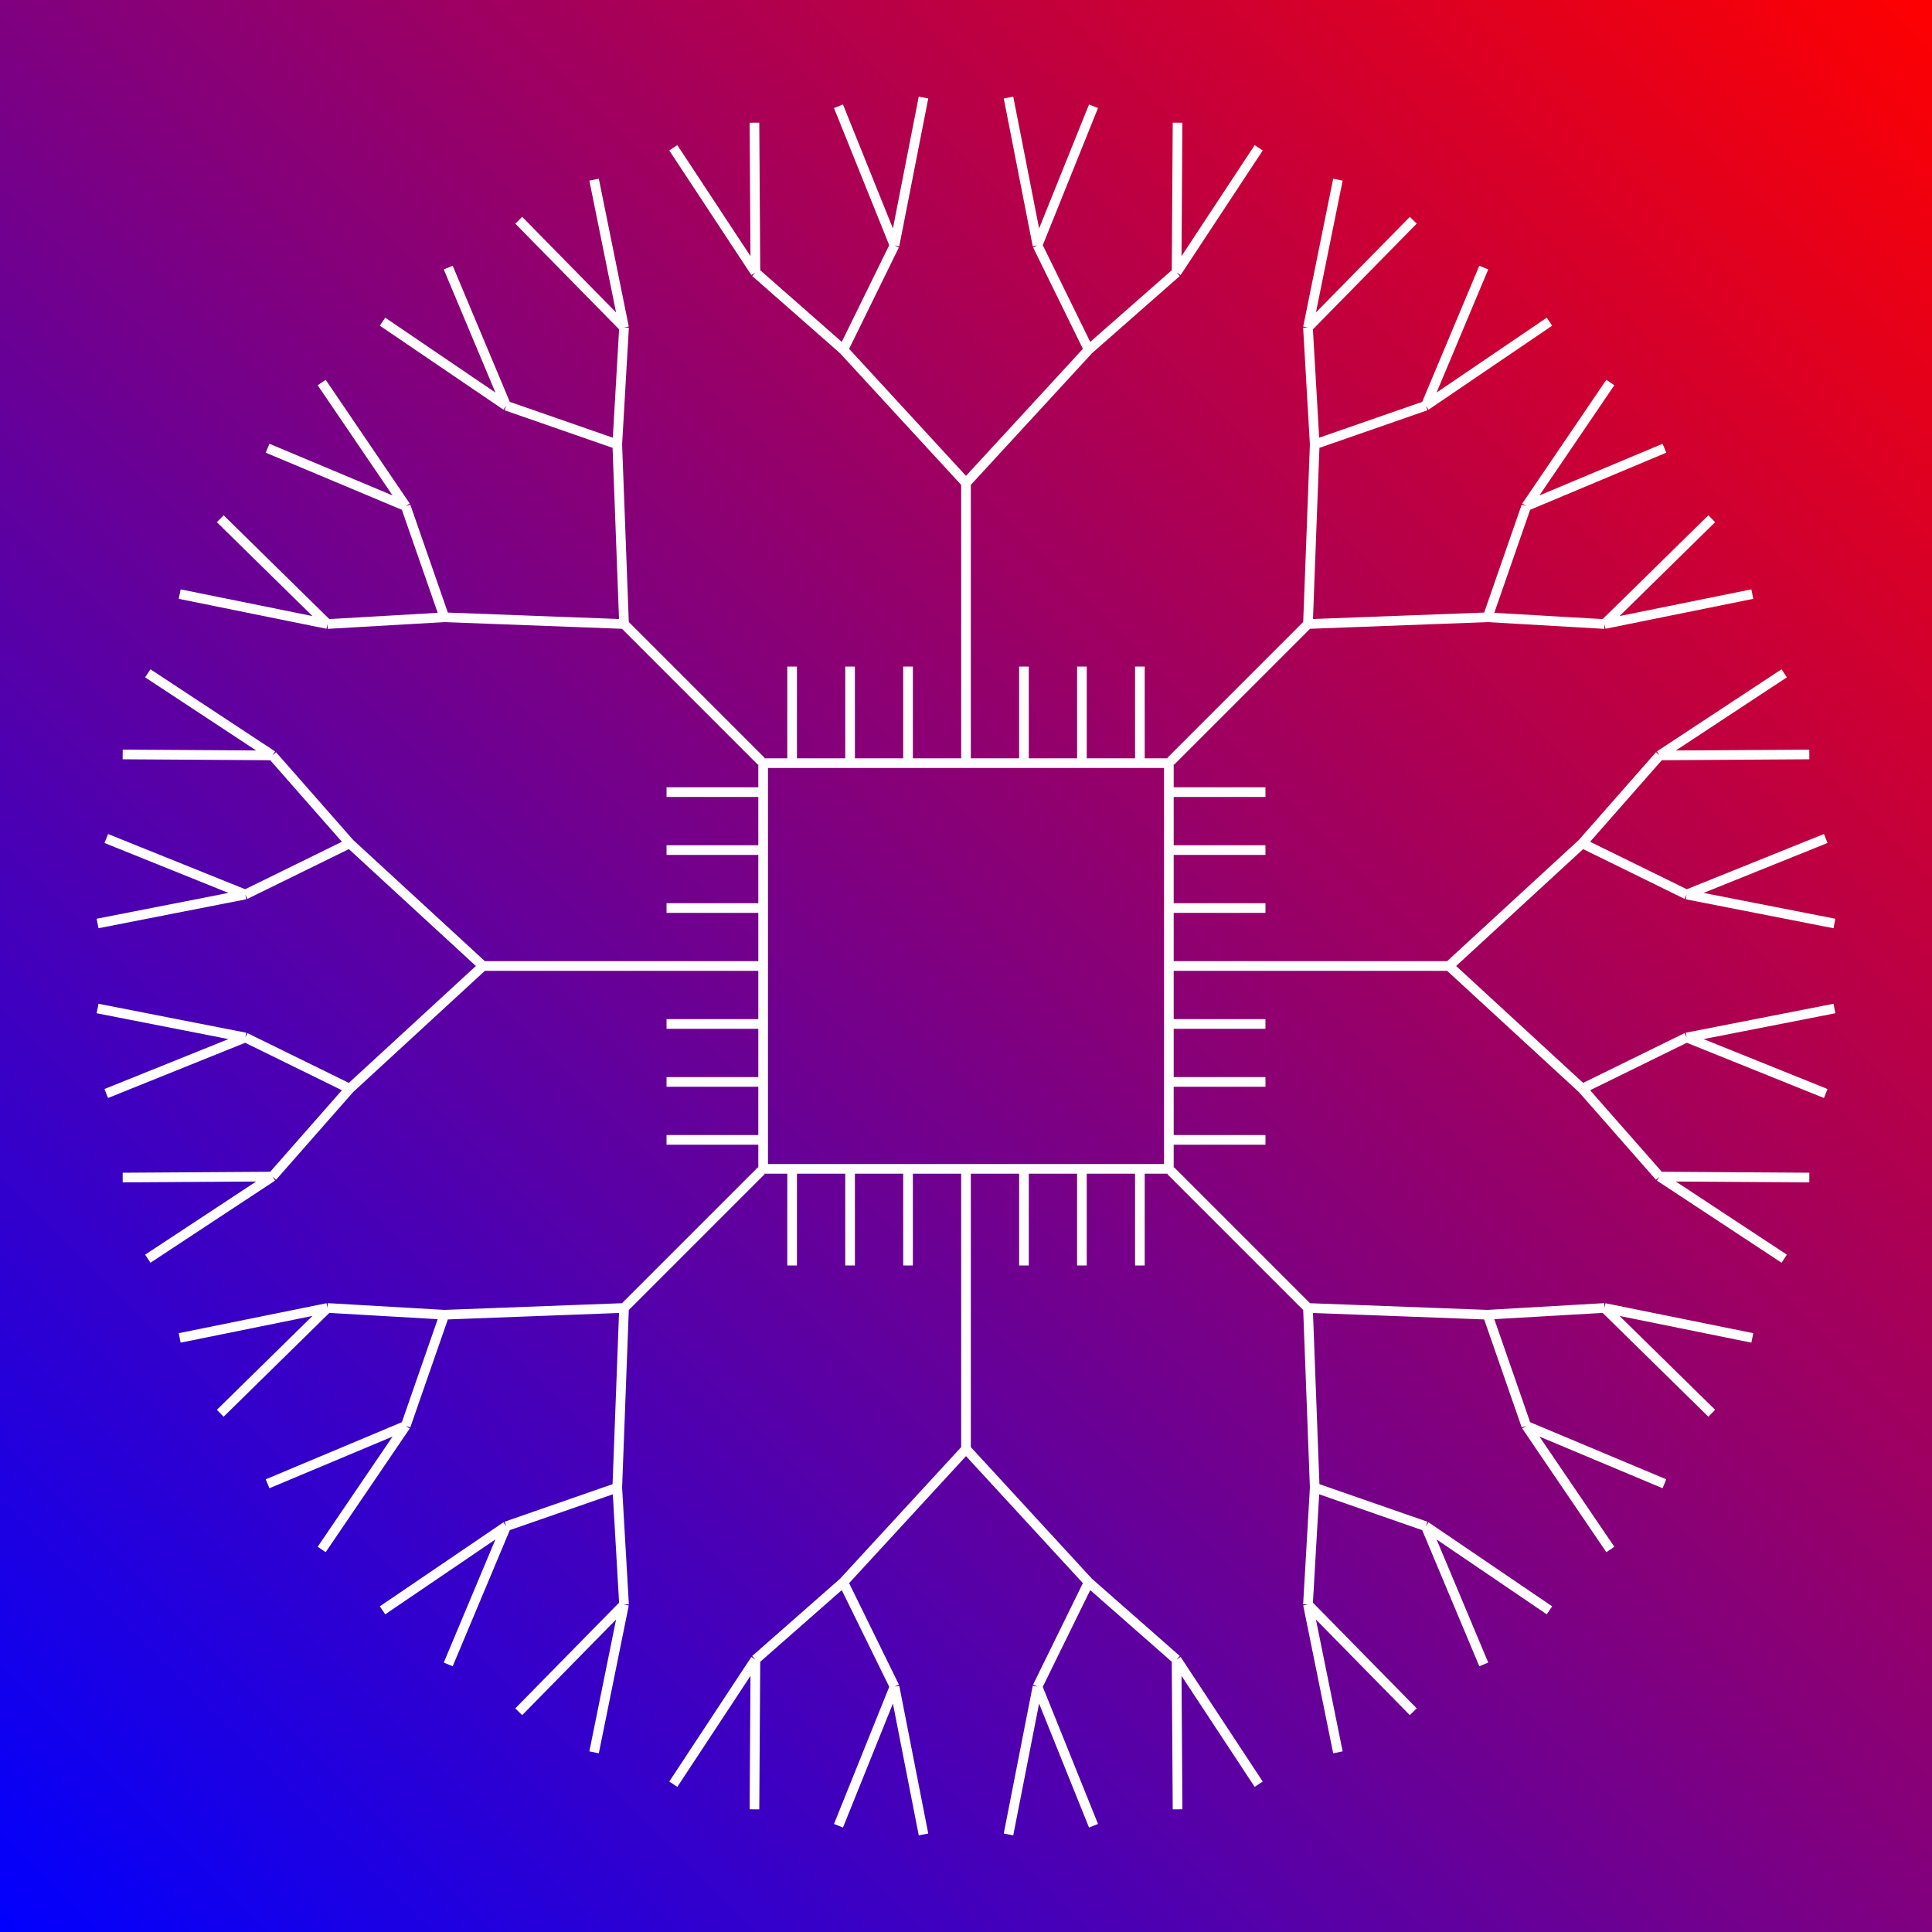 <?xml version="1.0" encoding="UTF-8"?>
<svg xmlns="http://www.w3.org/2000/svg" xmlns:l="http://www.w3.org/1999/xlink" version="1.1" width="200mm" height="200mm" viewBox="0 0 200 200" color-profile="auto" color-interpolation="linearRGB" color-interpolation-filters="linearRGB"><rect x="0" y="0" width="200" height="200" fill="#333333" stroke="none"/><g fill="none" stroke-miterlimit="9.981" transform="matrix(100 0 0 -100 100 100)"><defs><path id="i1" d="M-1 -1L1 -1L1 1L-1 1Z"/></defs><defs><linearGradient gradientUnits="userSpaceOnUse" id="i2" x1="-1" y1="-1" x2="1" y2="1" ><stop offset="-1" stop-color="#0000FF"/><stop offset="1" stop-color="#FF0000"/></linearGradient></defs><use l:href="#i1" fill="url(#i2)"/><defs><path id="i3" d="M0.18 -0.21L0.18 -0.31M0.12 -0.21L0.12 -0.31M0.06 -0.21L0.06 -0.31M0 -0.21L0 -0.31M-0.06 -0.21L-0.06 -0.31M-0.12 -0.21L-0.12 -0.31M-0.18 -0.21L-0.18 -0.31M0.21 0.18L0.31 0.18M0.21 0.12L0.31 0.12M0.21 0.06L0.31 0.06M0.21 0L0.31 0M0.21 -0.06L0.31 -0.06M0.21 -0.12L0.31 -0.12M0.21 -0.18L0.31 -0.18M0.18 0.21L0.18 0.31M0.12 0.21L0.12 0.31M0.06 0.21L0.06 0.31M0 0.21L0 0.31M-0.06 0.21L-0.06 0.31M-0.12 0.21L-0.12 0.31M-0.18 0.21L-0.18 0.31M-0.21 0.18L-0.31 0.18M-0.21 0.12L-0.31 0.12M-0.21 0.06L-0.31 0.06M-0.21 0L-0.31 0M-0.21 -0.06L-0.31 -0.06M-0.21 -0.12L-0.31 -0.12M-0.21 -0.18L-0.31 -0.18M0.661 -0.354L0.772 -0.463M0.661 -0.354L0.814 -0.385M0.58 -0.476L0.667 -0.604M0.58 -0.476L0.723 -0.536M0.476 -0.58L0.536 -0.723M0.476 -0.58L0.604 -0.667M0.354 -0.661L0.385 -0.814M0.354 -0.661L0.463 -0.772M0.218 -0.718L0.219 -0.873M0.218 -0.718L0.303 -0.847M0.074 -0.746L0.044 -0.899M0.074 -0.746L0.132 -0.89M-0.074 -0.746L-0.132 -0.89M-0.074 -0.746L-0.044 -0.899M-0.218 -0.718L-0.303 -0.847M-0.218 -0.718L-0.219 -0.873M-0.354 -0.661L-0.463 -0.772M-0.354 -0.661L-0.385 -0.814M-0.476 -0.58L-0.604 -0.667M-0.476 -0.58L-0.536 -0.723M-0.58 -0.476L-0.723 -0.536M-0.58 -0.476L-0.667 -0.604M-0.661 -0.354L-0.814 -0.385M-0.661 -0.354L-0.772 -0.463M-0.718 -0.218L-0.873 -0.219M-0.718 -0.218L-0.847 -0.303M-0.746 -0.074L-0.899 -0.044M-0.746 -0.074L-0.89 -0.132M-0.746 0.074L-0.89 0.132M-0.746 0.074L-0.899 0.044M-0.718 0.218L-0.847 0.303M-0.718 0.218L-0.873 0.219M-0.661 0.354L-0.772 0.463M-0.661 0.354L-0.814 0.385M-0.58 0.476L-0.667 0.604M-0.58 0.476L-0.723 0.536M-0.476 0.58L-0.536 0.723M-0.476 0.58L-0.604 0.667M-0.354 0.661L-0.385 0.814M-0.354 0.661L-0.463 0.772M-0.218 0.718L-0.219 0.873M-0.218 0.718L-0.303 0.847M-0.074 0.746L-0.044 0.899M-0.074 0.746L-0.132 0.89M0.074 0.746L0.132 0.89M0.074 0.746L0.044 0.899M0.218 0.718L0.303 0.847M0.218 0.718L0.219 0.873M0.354 0.661L0.463 0.772M0.354 0.661L0.385 0.814M0.476 0.58L0.604 0.667M0.476 0.58L0.536 0.723M0.58 0.476L0.723 0.536M0.58 0.476L0.667 0.604M0.661 0.354L0.814 0.385M0.661 0.354L0.772 0.463M0.718 0.218L0.873 0.219M0.718 0.218L0.847 0.303M0.746 0.074L0.899 0.044M0.746 0.074L0.89 0.132M0.746 -0.074L0.89 -0.132M0.746 -0.074L0.899 -0.044M0.718 -0.218L0.847 -0.303M0.718 -0.218L0.873 -0.219M0.54 -0.361L0.58 -0.476M0.54 -0.361L0.661 -0.354M0.361 -0.54L0.354 -0.661M0.361 -0.54L0.476 -0.58M0.127 -0.638L0.074 -0.746M0.127 -0.638L0.218 -0.718M-0.127 -0.638L-0.218 -0.718M-0.127 -0.638L-0.074 -0.746M-0.361 -0.54L-0.476 -0.58M-0.361 -0.54L-0.354 -0.661M-0.54 -0.361L-0.661 -0.354M-0.54 -0.361L-0.58 -0.476M-0.638 -0.127L-0.746 -0.074M-0.638 -0.127L-0.718 -0.218M-0.638 0.127L-0.718 0.218M-0.638 0.127L-0.746 0.074M-0.54 0.361L-0.58 0.476M-0.54 0.361L-0.661 0.354M-0.361 0.54L-0.354 0.661M-0.361 0.54L-0.476 0.58M-0.127 0.638L-0.074 0.746M-0.127 0.638L-0.218 0.718M0.127 0.638L0.218 0.718M0.127 0.638L0.074 0.746M0.361 0.54L0.476 0.58M0.361 0.54L0.354 0.661M0.54 0.361L0.661 0.354M0.54 0.361L0.58 0.476M0.638 0.127L0.746 0.074M0.638 0.127L0.718 0.218M0.638 -0.127L0.718 -0.218M0.638 -0.127L0.746 -0.074M0.354 -0.354L0.361 -0.54M0.354 -0.354L0.54 -0.361M-9.18485e-17 -0.5L-0.127 -0.638M-9.18485e-17 -0.5L0.127 -0.638M-0.354 -0.354L-0.54 -0.361M-0.354 -0.354L-0.361 -0.54M-0.5 6.12323e-17L-0.638 0.127M-0.5 6.12323e-17L-0.638 -0.127M-0.354 0.354L-0.361 0.54M-0.354 0.354L-0.54 0.361M3.06162e-17 0.5L0.127 0.638M3.06162e-17 0.5L-0.127 0.638M0.354 0.354L0.54 0.361M0.354 0.354L0.361 0.54M0.5 0L0.638 -0.127M0.5 0L0.638 0.127M0.212 -0.212L0.354 -0.354M-5.51091e-17 -0.3L-9.18485e-17 -0.5M-0.212 -0.212L-0.354 -0.354M-0.3 3.67394e-17L-0.5 6.12323e-17M-0.212 0.212L-0.354 0.354M1.83697e-17 0.3L3.06162e-17 0.5M0.212 0.212L0.354 0.354M0.3 0L0.5 0M-0.21 -0.21L0.21 -0.21L0.21 0.21L-0.21 0.21Z"/></defs><use l:href="#i3" stroke-width="0.01" stroke="#FFFFFF"/></g></svg>